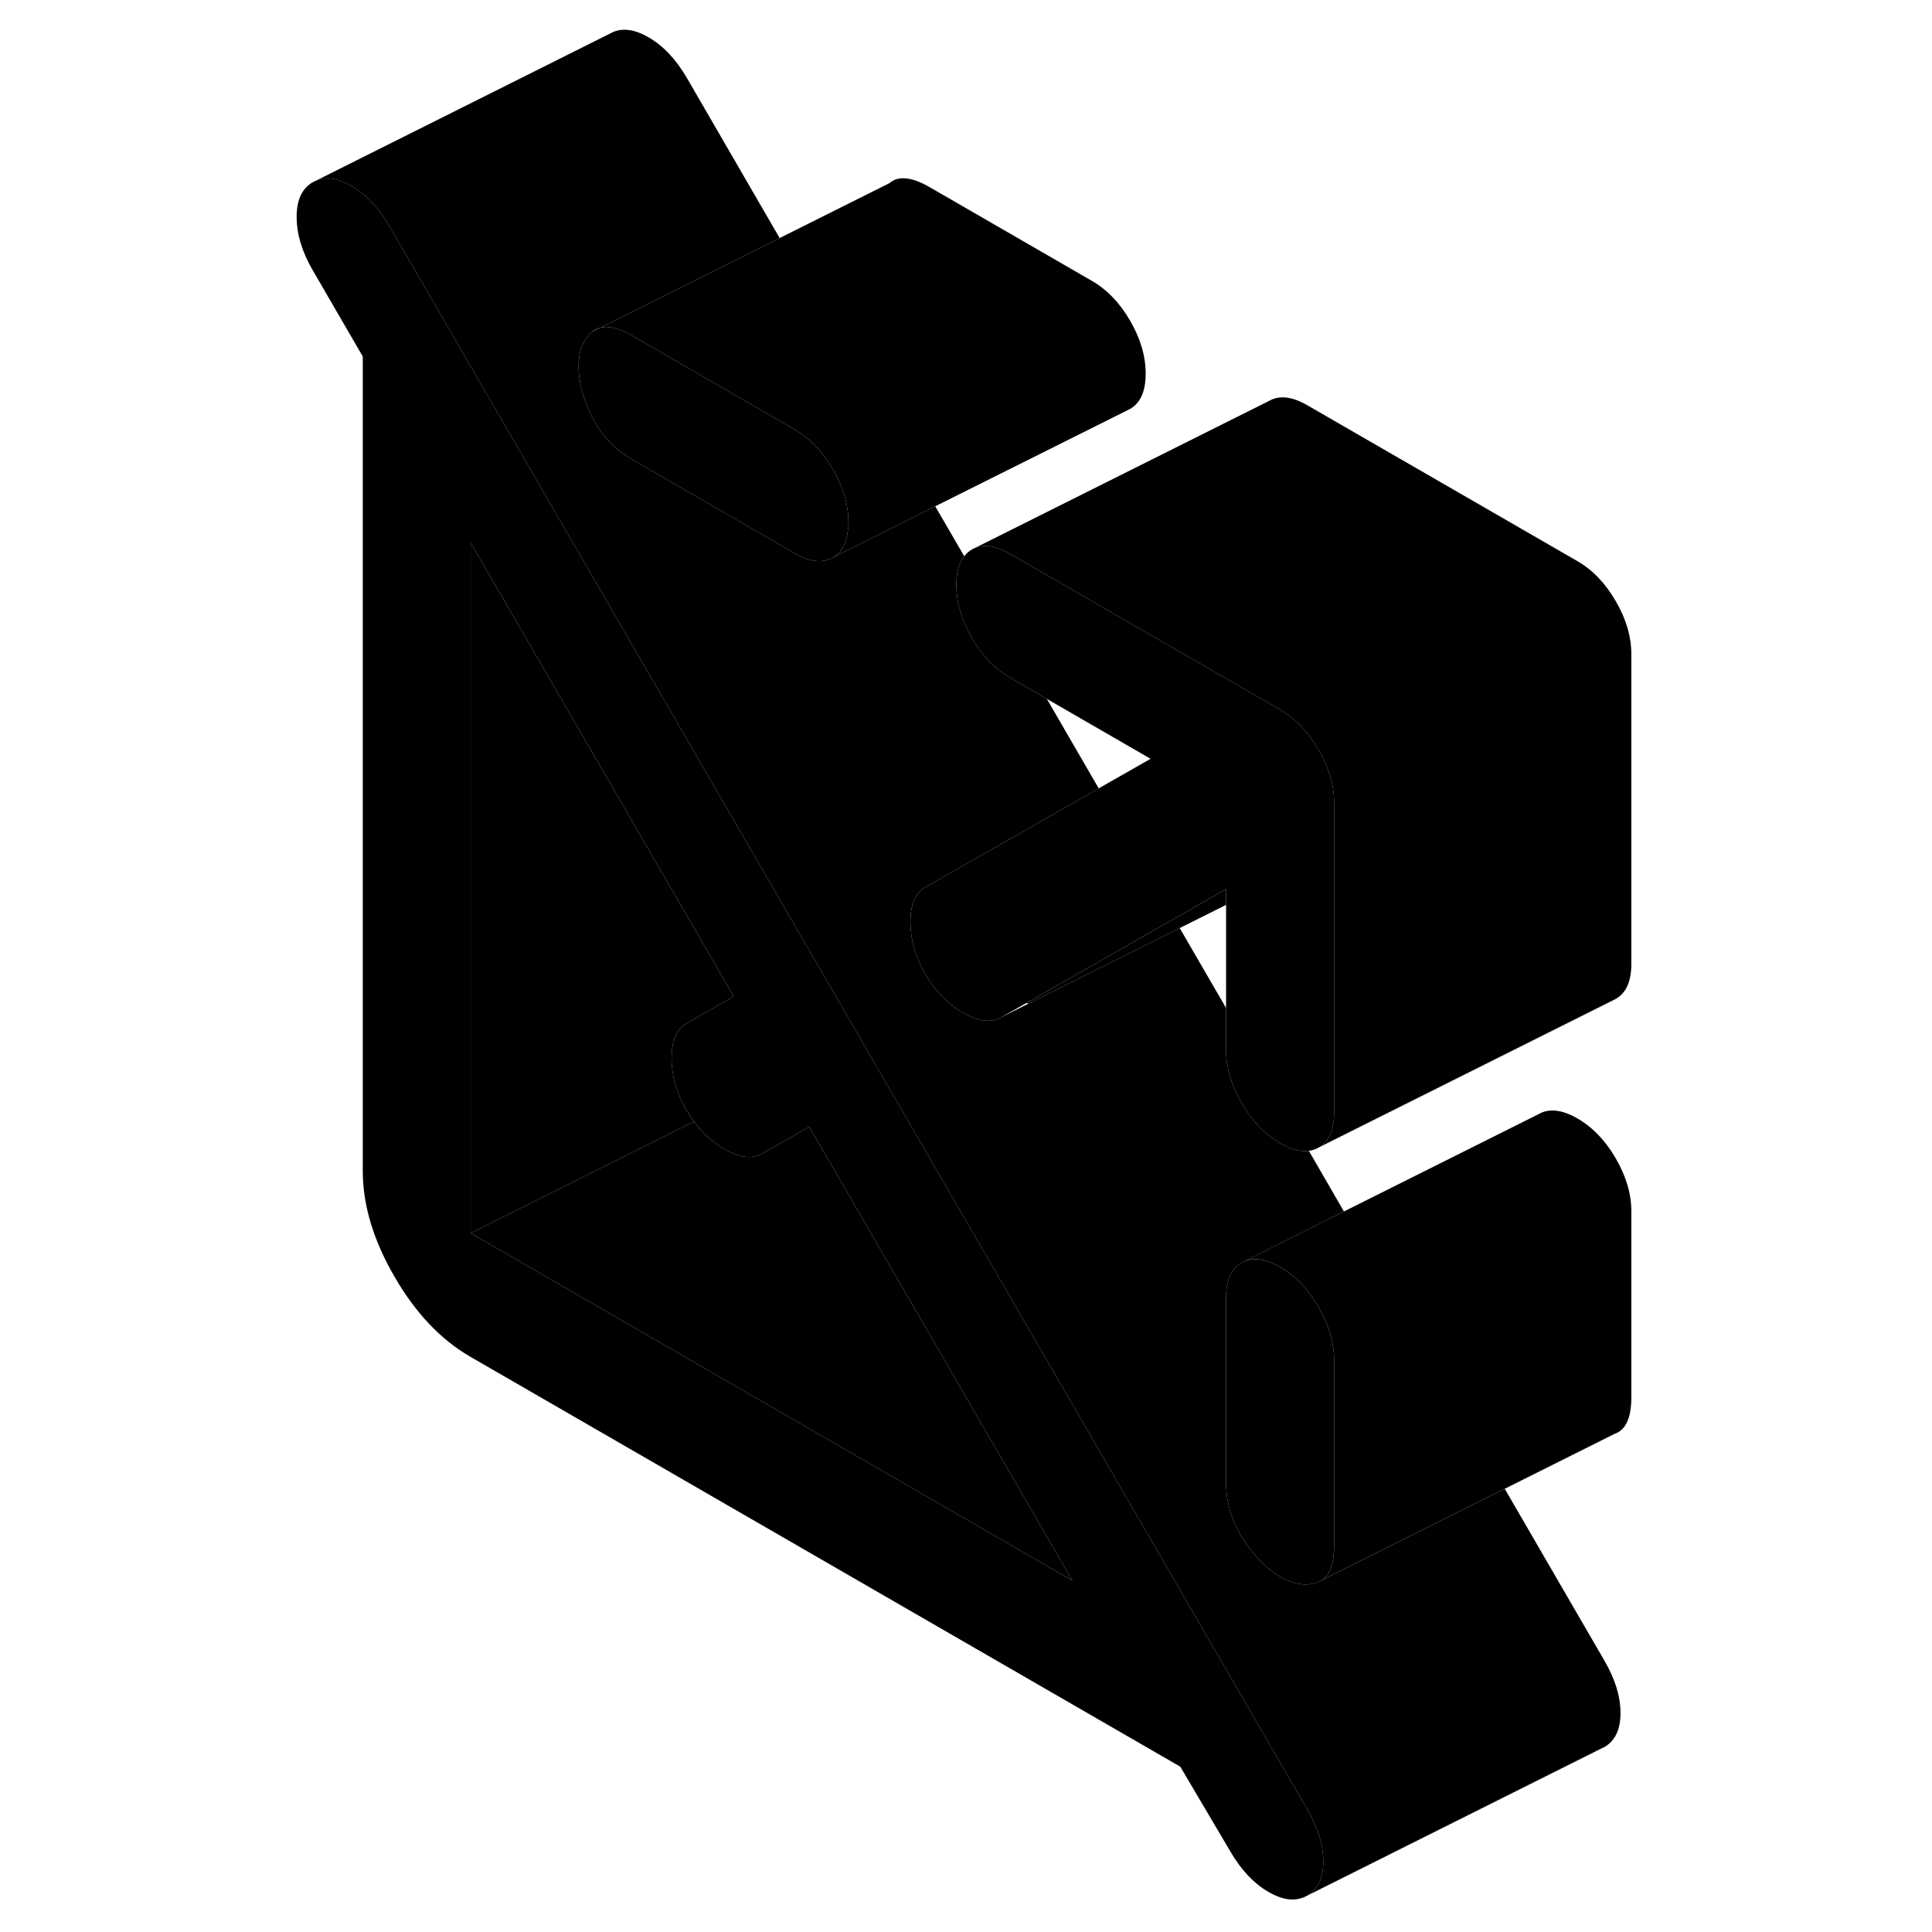 <svg width="24" height="24" viewBox="0 0 95 130" class="pr-icon-iso-duotone-secondary" xmlns="http://www.w3.org/2000/svg" stroke-width="1px" stroke-linecap="round" stroke-linejoin="round">
    <path d="M22.34 22.326L22.86 22.066C22.67 22.106 22.49 22.196 22.34 22.326Z" class="pr-icon-iso-duotone-primary-stroke" stroke-linejoin="round"/>
    <path d="M70.45 121.727L53.48 92.457L46.22 79.936L34.17 59.147L26.91 46.627L8.72 15.246C7.99 13.996 7.13 13.076 6.13 12.507C5.23 11.986 4.45 11.867 3.78 12.146L3.55 12.257C2.82 12.677 2.46 13.457 2.46 14.597C2.46 15.736 2.82 16.947 3.55 18.197L6.91 23.986V78.787C6.91 81.076 7.62 83.447 9.04 85.897C10.46 88.356 12.17 90.156 14.17 91.306L61.92 118.877L65.28 124.567C66 125.817 66.87 126.737 67.86 127.307C68.86 127.887 69.72 127.967 70.45 127.557C71.18 127.137 71.54 126.376 71.54 125.266C71.54 124.156 71.18 122.977 70.45 121.727ZM14.17 82.977V36.517L26.91 58.486L31.87 67.046L28.69 68.867C28.03 69.237 27.69 70.016 27.69 71.207C27.69 72.397 28.03 73.546 28.69 74.697C28.85 74.966 29.02 75.227 29.2 75.466C29.77 76.246 30.45 76.856 31.23 77.306C32.26 77.906 33.11 78.007 33.78 77.626L36.95 75.817L43.14 86.487L54.66 106.357L14.17 82.977Z" class="pr-icon-iso-duotone-primary-stroke" stroke-linejoin="round"/>
    <path d="M28.69 74.697C28.85 74.967 29.02 75.227 29.2 75.467L28.89 75.617L14.17 82.977V36.517L26.91 58.487L31.87 67.047L28.69 68.867C28.03 69.237 27.69 70.017 27.69 71.207C27.69 72.397 28.03 73.547 28.69 74.697Z" class="pr-icon-iso-duotone-primary-stroke" stroke-linejoin="round"/>
    <path d="M54.66 106.357L14.17 82.977L28.89 75.617L29.2 75.467C29.77 76.247 30.45 76.856 31.23 77.306C32.26 77.906 33.11 78.007 33.78 77.627L36.95 75.817L43.14 86.487L54.66 106.357Z" class="pr-icon-iso-duotone-primary-stroke" stroke-linejoin="round"/>
    <path d="M91.54 115.267C91.54 116.377 91.18 117.137 90.45 117.557L90.22 117.667L70.45 127.557C71.18 127.137 71.54 126.377 71.54 125.267C71.54 124.157 71.18 122.977 70.45 121.727L53.48 92.457L46.22 79.937L34.17 59.147L26.91 46.627L8.72 15.247C7.99 13.997 7.13 13.077 6.13 12.507C5.23 11.987 4.45 11.867 3.78 12.147L23.55 2.257C24.27 1.847 25.13 1.927 26.13 2.507C27.13 3.077 27.99 3.997 28.72 5.247L34.96 16.017L26.91 20.047L22.91 22.047L22.86 22.067C22.67 22.107 22.49 22.197 22.34 22.327C21.73 22.847 21.43 23.627 21.43 24.667C21.43 25.707 21.73 26.837 22.34 28.057C22.94 29.277 23.85 30.237 25.06 30.927L26.91 31.997L34.17 36.187L35.95 37.217C36.98 37.817 37.85 37.917 38.54 37.517L40.1 36.737L45.43 34.067L47.38 37.427C47.03 37.867 46.85 38.507 46.85 39.347C46.85 40.527 47.2 41.717 47.89 42.917C48.59 44.117 49.45 45.017 50.48 45.607L52.94 47.027L56.43 53.047L51.26 55.997L44.76 59.697C44.09 60.077 43.76 60.857 43.76 62.037C43.76 63.217 44.09 64.387 44.76 65.537C45.43 66.687 46.27 67.557 47.3 68.147C48.33 68.737 49.18 68.847 49.84 68.467L51.69 67.537H51.7L61.88 62.447L65 67.827V70.657C65 71.837 65.35 73.027 66.05 74.227C66.74 75.427 67.61 76.327 68.64 76.927C69.36 77.347 70.01 77.517 70.57 77.437L72.93 81.517L67.6 84.187L66.26 84.857L66.05 84.957C65.35 85.357 65 86.147 65 87.327V99.727C65 101.107 65.38 102.387 66.14 103.557C66.9 104.717 67.73 105.567 68.64 106.087C69.54 106.617 70.38 106.747 71.13 106.487L71.45 106.327L74.69 104.707L83.75 100.177L90.45 111.727C91.18 112.977 91.54 114.157 91.54 115.267Z" class="pr-icon-iso-duotone-primary-stroke" stroke-linejoin="round"/>
    <path d="M72.27 91.517V104.017C72.27 105.197 72 105.967 71.45 106.327L71.13 106.487C70.38 106.747 69.54 106.617 68.64 106.087C67.73 105.567 66.9 104.717 66.14 103.557C65.38 102.387 65 101.107 65 99.727V87.327C65 86.147 65.35 85.357 66.05 84.957L66.26 84.857C66.77 84.647 67.38 84.687 68.06 84.977C68.25 85.047 68.44 85.137 68.64 85.257C69.66 85.847 70.53 86.747 71.22 87.947C71.92 89.147 72.27 90.337 72.27 91.517Z" class="pr-icon-iso-duotone-primary-stroke" stroke-linejoin="round"/>
    <path d="M59.59 25.147C59.59 26.327 59.24 27.117 58.54 27.517L58.3 27.637L45.43 34.067L40.1 36.737L38.54 37.517C39.1 37.197 39.44 36.617 39.54 35.787C39.58 35.587 39.59 35.377 39.59 35.147C39.59 33.967 39.24 32.777 38.54 31.577C37.85 30.377 36.98 29.477 35.95 28.887L35.34 28.537L34.17 27.857L26.91 23.667L25.06 22.597C24.18 22.087 23.46 21.907 22.91 22.047L26.91 20.047L34.96 16.017L42.34 12.327C42.94 11.807 43.85 11.897 45.06 12.597L55.95 18.887C56.98 19.477 57.85 20.377 58.54 21.577C59.24 22.777 59.59 23.967 59.59 25.147Z" class="pr-icon-iso-duotone-primary-stroke" stroke-linejoin="round"/>
    <path d="M72.27 54.017V74.857C72.27 76.037 71.92 76.817 71.22 77.217C71.02 77.337 70.8 77.407 70.57 77.437C70.01 77.517 69.36 77.347 68.64 76.927C67.61 76.327 66.74 75.427 66.05 74.227C65.35 73.027 65 71.837 65 70.657V59.827L61.51 61.817L51.57 67.487L49.84 68.467C49.18 68.847 48.33 68.737 47.3 68.147C46.27 67.557 45.43 66.687 44.76 65.537C44.09 64.387 43.76 63.217 43.76 62.037C43.76 60.857 44.09 60.077 44.76 59.697L51.26 55.997L56.43 53.047L59.92 51.057L52.94 47.027L50.48 45.607C49.45 45.017 48.59 44.117 47.89 42.917C47.2 41.717 46.85 40.527 46.85 39.347C46.85 38.507 47.03 37.867 47.38 37.427C47.52 37.247 47.69 37.097 47.89 36.977L48.11 36.867C48.76 36.607 49.55 36.737 50.48 37.277L68.4 47.617L68.64 47.757C69.66 48.347 70.53 49.247 71.22 50.447C71.92 51.647 72.27 52.837 72.27 54.017Z" class="pr-icon-iso-duotone-primary-stroke" stroke-linejoin="round"/>
    <path d="M39.59 35.147C39.59 35.377 39.59 35.587 39.54 35.787C39.44 36.617 39.1 37.197 38.54 37.517C37.85 37.917 36.98 37.817 35.95 37.217L34.17 36.187L26.91 31.997L25.06 30.927C23.85 30.237 22.94 29.277 22.34 28.057C21.73 26.837 21.43 25.707 21.43 24.667C21.43 23.627 21.73 22.847 22.34 22.327L22.86 22.067L22.91 22.047C23.46 21.907 24.18 22.087 25.06 22.597L26.91 23.667L34.17 27.857L35.34 28.537L35.95 28.887C36.98 29.477 37.85 30.377 38.54 31.577C39.24 32.777 39.59 33.967 39.59 35.147Z" class="pr-icon-iso-duotone-primary-stroke" stroke-linejoin="round"/>
    <path d="M92.269 44.017V64.857C92.269 66.037 91.919 66.817 91.219 67.217L71.219 77.217C71.919 76.817 72.269 76.037 72.269 74.857V54.017C72.269 52.837 71.919 51.647 71.219 50.447C70.529 49.247 69.659 48.347 68.639 47.757L68.399 47.617L50.48 37.277C49.55 36.737 48.759 36.607 48.109 36.867L67.889 26.977C68.589 26.577 69.45 26.677 70.48 27.277L88.639 37.757C89.659 38.347 90.529 39.247 91.219 40.447C91.919 41.647 92.269 42.837 92.269 44.017Z" class="pr-icon-iso-duotone-primary-stroke" stroke-linejoin="round"/>
    <path d="M92.27 81.516V94.016C92.27 95.406 91.89 96.236 91.13 96.486L83.75 100.176L74.69 104.706L71.45 106.326C72 105.966 72.27 105.196 72.27 104.016V91.516C72.27 90.336 71.92 89.146 71.22 87.946C70.53 86.746 69.66 85.846 68.64 85.256C68.44 85.136 68.25 85.046 68.06 84.976C67.38 84.686 66.77 84.646 66.26 84.856L67.6 84.186L72.93 81.516L86.05 74.956C86.74 74.566 87.61 74.666 88.64 75.256C89.66 75.846 90.53 76.746 91.22 77.946C91.92 79.146 92.27 80.336 92.27 81.516Z" class="pr-icon-iso-duotone-primary-stroke" stroke-linejoin="round"/>
    <path d="M65.001 59.827V60.887L61.88 62.447L51.7 67.537H51.69C51.69 67.537 51.61 67.507 51.57 67.487L61.511 61.817L65.001 59.827Z" class="pr-icon-iso-duotone-primary-stroke" stroke-linejoin="round"/>
</svg>